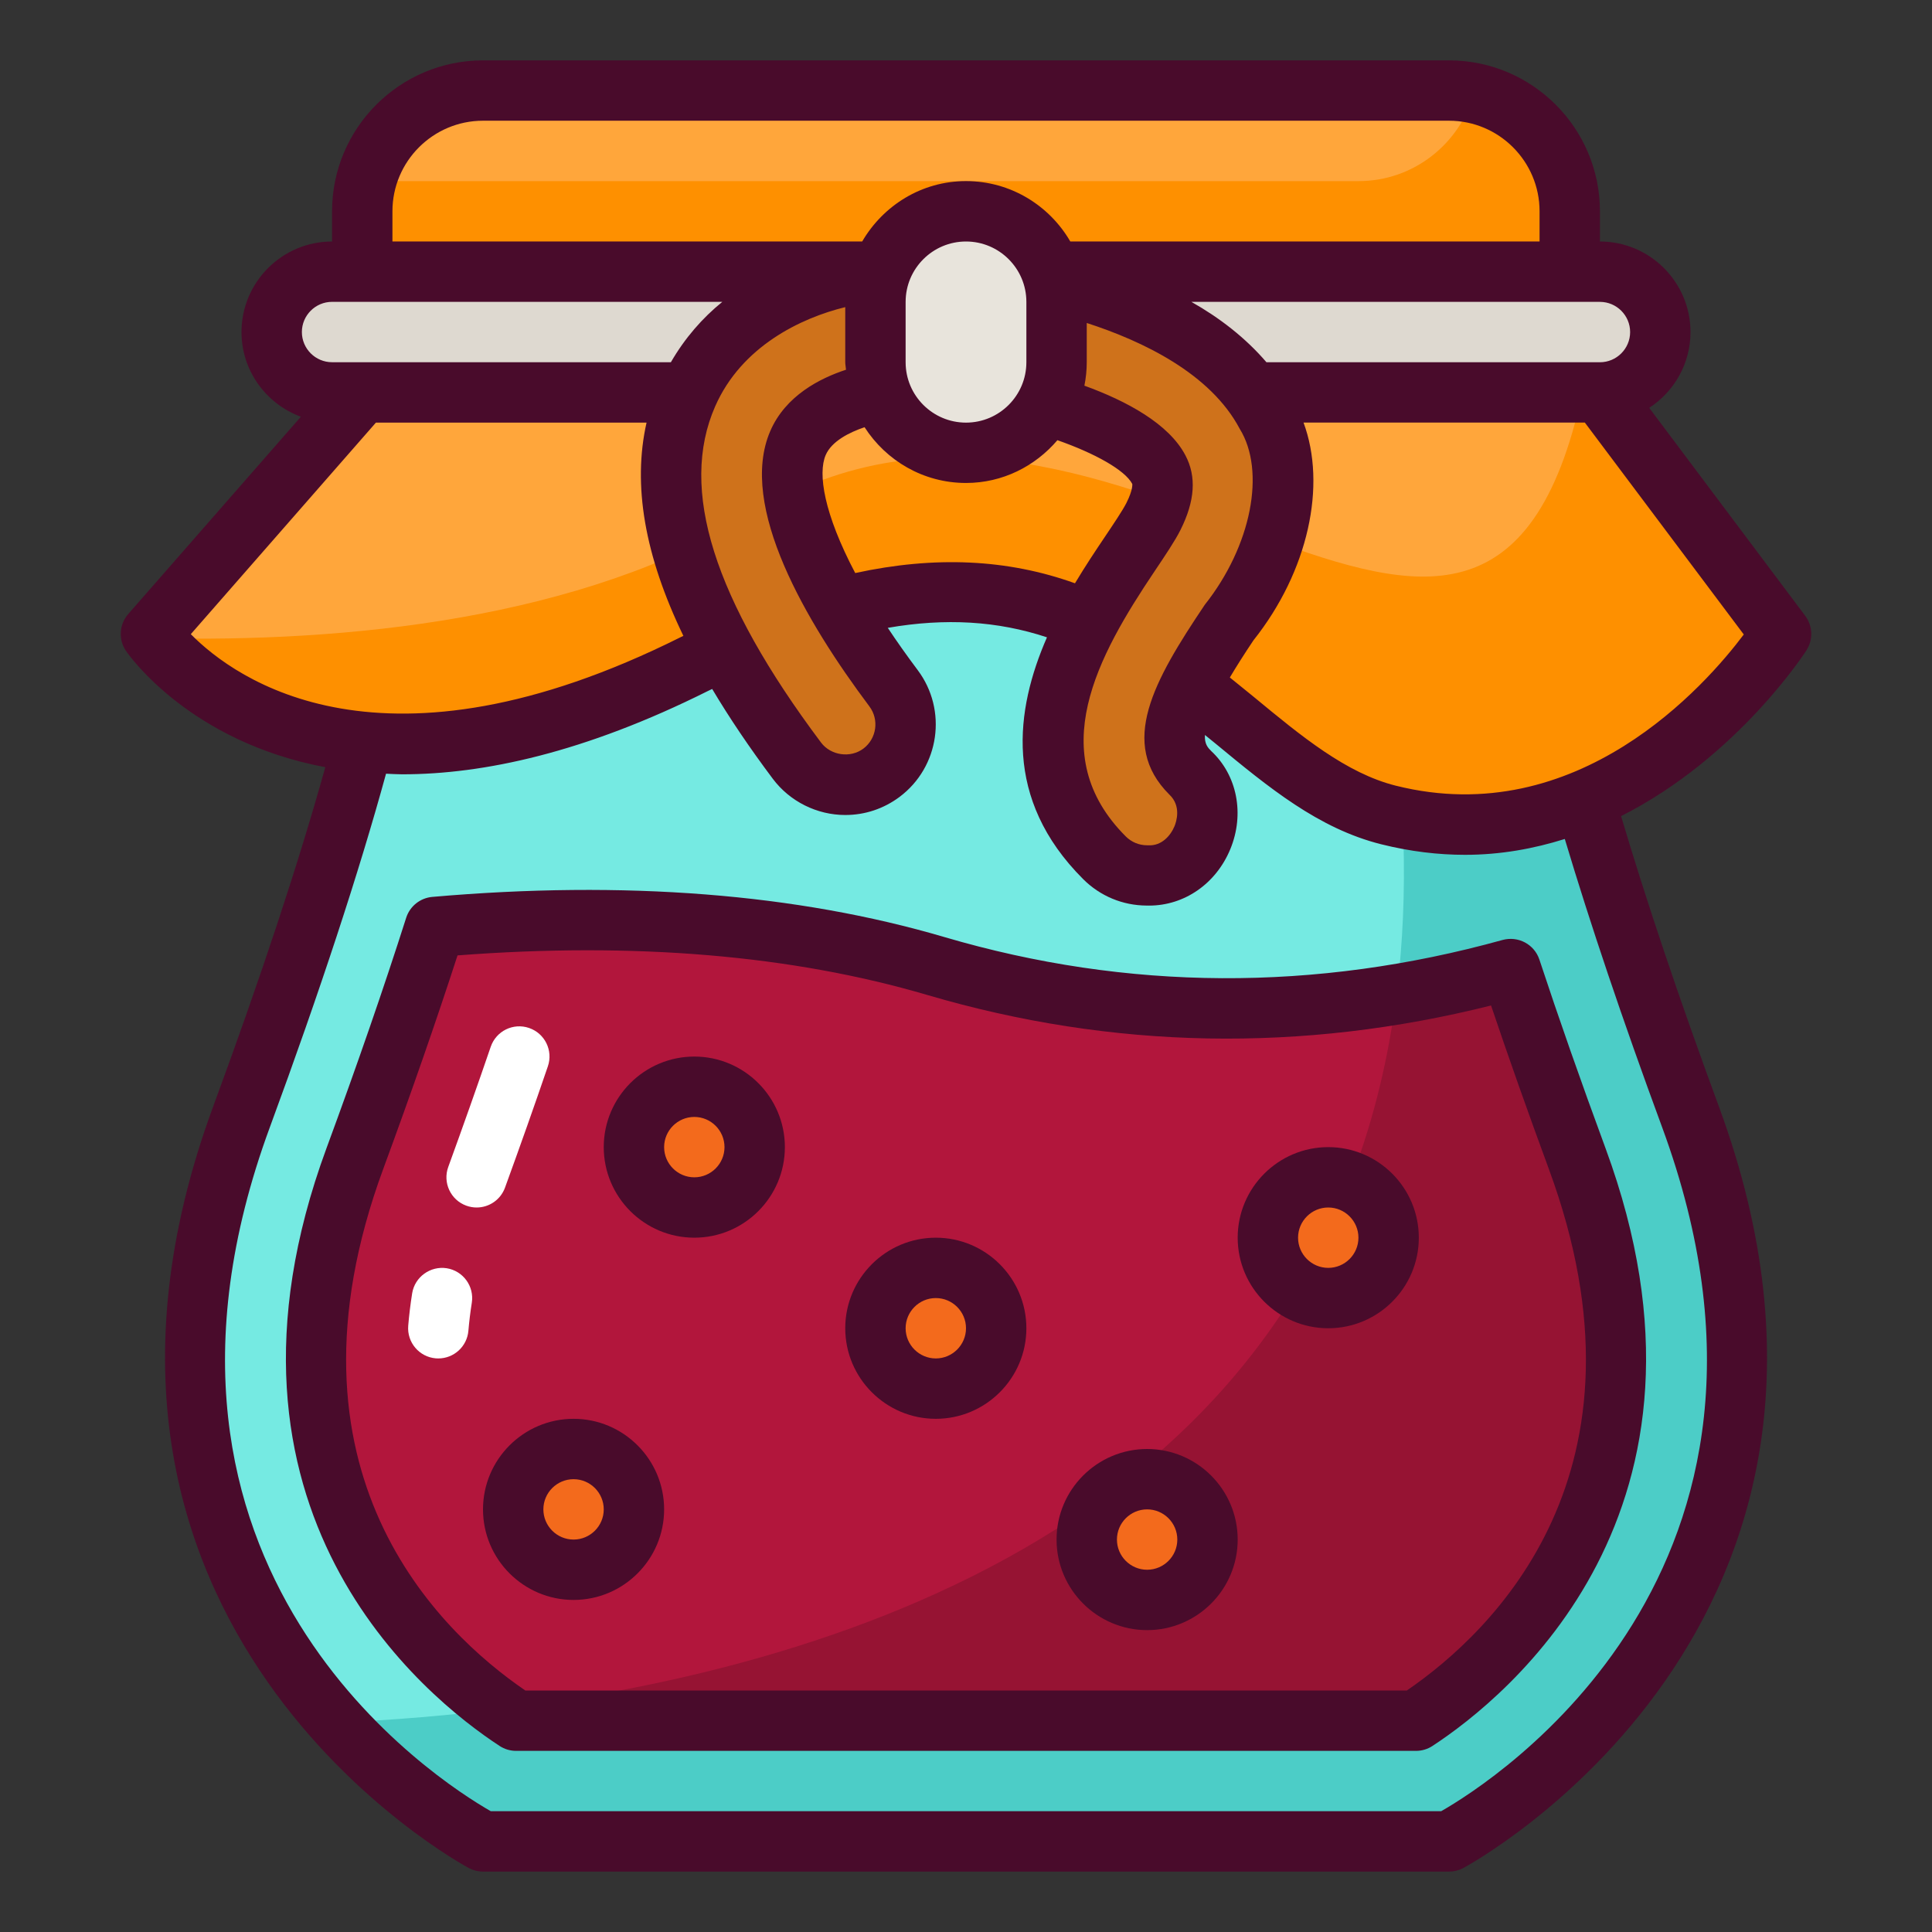 <svg id="jam" viewBox="0 0 64 64" xmlns="http://www.w3.org/2000/svg"><rect x="0" y="0" width="64" height="64" fill="#333333" stroke="none"/><path d="m16 3h32c2.208 0 4 1.792 4 4v2h-40v-2c0-2.208 1.792-4 4-4z" fill="#ffa63b"/><path d="m48.831 3.089c-.477 1.676-2.002 2.911-3.831 2.911h-32.859c-.083.321-.141.653-.141 1v2h40v-2c0-1.924-1.359-3.528-3.169-3.911z" fill="#fe9000"/><path d="m51.811 24c.775 3.052 2.069 7.247 4.189 13 6.126 16.627-8 24-8 24h-32s-14.126-7.373-8-24c2.361-6.409 3.698-10.884 4.434-14l5.566-6.941h30z" fill="#75eae2"/><path d="m56 37c-2.12-5.753-3.414-9.948-4.189-13l-3.811-7.941h-3.412c9.624 34.964-19.368 40.381-33.419 41.004 2.405 2.667 4.831 3.938 4.831 3.938h32s14.126-7.373 8-24z" fill="#4ccdc7"/><path d="m59 21s-5 8-13 6c-6.136-1.534-9-12-23-5-12.9 6.45-18-1-18-1l7-8h41z" fill="#ffa63b"/><path d="m53 13h-.582c-3.245 15.053-15.331-3.439-27.418 4-5.758 3.544-13.557 4.282-19.893 4.141.781.986 6.046 6.782 17.893.859 14-7 16.864 3.466 23 5 8 2 13-6 13-6z" fill="#fe9000"/><path d="m50.044 32.101c-5.123 1.42-11.71 2.057-19.044-.101-5.569-1.638-11.53-1.735-16.592-1.293-.715 2.244-1.589 4.786-2.654 7.676-4.133 11.219 2.828 16.972 5.344 18.617h29.809c2.425-1.588 9.488-7.36 5.34-18.617-.85-2.307-1.579-4.392-2.202-6.282z" fill="#b2163c"/><path d="m52.247 38.383c-.85-2.307-1.579-4.392-2.202-6.282-1.184.328-2.449.611-3.781.831-2.154 17.129-18.052 22.256-29.72 23.686.201.145.388.273.554.382h29.809c2.425-1.588 9.488-7.36 5.34-18.617z" fill="#961333"/><rect fill="#ded9d0" height="4" rx="2" width="46" x="9" y="9"/><g fill="#f36a1c"><circle cx="23" cy="38" r="2"/><circle cx="19" cy="50" r="2"/><circle cx="38" cy="51" r="2"/></g><path d="m23 41c-1.654 0-3-1.346-3-3s1.346-3 3-3 3 1.346 3 3-1.346 3-3 3zm0-4c-.551 0-1 .449-1 1s.449 1 1 1 1-.449 1-1-.449-1-1-1z" fill="#490b2b"/><path d="m19 53c-1.654 0-3-1.346-3-3s1.346-3 3-3 3 1.346 3 3-1.346 3-3 3zm0-4c-.551 0-1 .449-1 1s.449 1 1 1 1-.449 1-1-.449-1-1-1z" fill="#490b2b"/><circle cx="31" cy="44" fill="#f36a1c" r="2"/><path d="m31 47c-1.654 0-3-1.346-3-3s1.346-3 3-3 3 1.346 3 3-1.346 3-3 3zm0-4c-.551 0-1 .449-1 1s.449 1 1 1 1-.449 1-1-.449-1-1-1z" fill="#490b2b"/><path d="m38 54c-1.654 0-3-1.346-3-3s1.346-3 3-3 3 1.346 3 3-1.346 3-3 3zm0-4c-.551 0-1 .449-1 1s.449 1 1 1 1-.449 1-1-.449-1-1-1z" fill="#490b2b"/><circle cx="44" cy="41" fill="#f36a1c" r="2"/><path d="m28.001 26c-.608 0-1.208-.276-1.602-.8-3.801-5.068-4.986-9.04-3.623-12.143 1.249-2.845 4.375-3.883 6.024-4.048 1.104-.117 2.079.692 2.189 1.791.109 1.095-.686 2.071-1.778 2.188-.061.008-2.182.302-2.779 1.691-.677 1.574.478 4.534 3.167 8.12.663.884.483 2.138-.4 2.8-.36.27-.781.4-1.199.4z" fill="#cf721b"/><path d="m38 29c-.512 0-1.024-.195-1.414-.586-3.542-3.541-.695-7.777.834-10.053.33-.491.642-.955.791-1.255.483-.965.257-1.396.171-1.558-.687-1.307-3.782-2.304-5.657-2.567-1.093-.153-1.857-1.162-1.706-2.255.151-1.093 1.153-1.863 2.25-1.708.683.093 6.725 1.017 8.648 4.66 1.073 1.733.633 4.634-1.179 6.913-1.946 2.897-2.256 4.064-1.325 4.995 1.275 1.186.297 3.476-1.414 3.414z" fill="#cf721b"/><path d="m46.906 58h-29.809c-.194 0-.385-.057-.547-.163-2.463-1.611-10.156-7.799-5.735-19.8 1.015-2.753 1.903-5.322 2.64-7.634.123-.384.464-.657.866-.692 6.367-.556 12.072-.108 16.961 1.33 6.067 1.785 12.288 1.817 18.495.096.516-.139 1.05.145 1.217.65.637 1.931 1.374 4.034 2.191 6.25 4.419 11.994-3.269 18.187-5.731 19.799-.163.107-.353.164-.548.164zm-29.505-2h29.202c2.846-1.949 8.399-7.248 4.706-17.271-.7-1.901-1.343-3.72-1.916-5.421-6.266 1.571-12.544 1.456-18.675-.348-4.481-1.319-9.713-1.759-15.562-1.311-.704 2.171-1.531 4.549-2.463 7.08-3.695 10.03 1.861 15.325 4.709 17.271z" fill="#490b2b"/><path d="m15.788 40c-.114 0-.229-.02-.342-.061-.519-.189-.786-.763-.597-1.282.501-1.377.971-2.707 1.407-3.981.179-.522.745-.803 1.27-.623.523.179.802.747.623 1.27-.439 1.287-.914 2.629-1.42 4.019-.148.406-.531.658-.939.658z" fill="#fff"/><path d="m14.521 45c-.028 0-.056-.001-.085-.003-.55-.046-.959-.53-.913-1.081.029-.348.072-.705.13-1.072.087-.546.605-.915 1.144-.832.545.086.918.599.832 1.144-.05.317-.087.626-.113.928-.044.521-.481.916-.996.916z" fill="#fff"/><path d="m44 44c-1.654 0-3-1.346-3-3s1.346-3 3-3 3 1.346 3 3-1.346 3-3 3zm0-4c-.551 0-1 .449-1 1s.449 1 1 1 1-.449 1-1-.449-1-1-1z" fill="#490b2b"/><rect fill="#e8e4dc" height="8" rx="3" width="6" x="29" y="7"/><path d="m59.848 21.53c.219-.35.2-.799-.048-1.13l-5.167-6.889c.821-.536 1.367-1.459 1.367-2.511 0-1.654-1.346-3-3-3v-1c0-2.757-2.243-5-5-5h-32c-2.757 0-5 2.243-5 5v1c-1.654 0-3 1.346-3 3 0 1.29.822 2.382 1.967 2.805l-5.719 6.536c-.301.344-.331.847-.073 1.224.136.198 2.152 3.014 6.601 3.849-.875 3.143-2.117 6.907-3.714 11.24-6.356 17.253 8.327 25.154 8.476 25.232.143.074.302.113.463.113h32c.161 0 .32-.039.463-.113.149-.078 14.832-7.979 8.476-25.232-1.333-3.616-2.407-6.82-3.24-9.619 3.866-1.951 6.115-5.45 6.15-5.505zm-6.848-11.53c.551 0 1 .449 1 1s-.449 1-1 1h-11.047c-.699-.816-1.562-1.478-2.486-2h13.533zm-13.09 10.034c-1.699 2.529-2.866 4.595-1.177 6.284.408.38.236.901.174 1.052-.131.315-.432.659-.871.631l-.036-0c-.267 0-.518-.104-.707-.293-2.73-2.73-.938-5.968.957-8.789.348-.518.677-1.007.856-1.366.48-.96.533-1.769.162-2.47-.55-1.047-1.948-1.8-3.346-2.307.05-.251.078-.51.078-.775v-1.302c1.857.602 4.098 1.671 5.068 3.507.867 1.4.389 3.878-1.159 5.829zm-5.91-10.034v2c0 1.103-.897 2-2 2s-2-.897-2-2v-2c0-1.103.897-2 2-2s2 .897 2 2zm-10.308 3.459c.87-1.982 2.832-2.925 4.308-3.285v1.825c0 .085.02.165.025.249-.86.281-2.004.858-2.511 2.036-1.069 2.487 1.196 6.329 3.285 9.115.331.441.241 1.069-.199 1.4-.431.323-1.08.227-1.401-.2-3.564-4.753-4.712-8.397-3.507-11.141zm4.639 5.525c-1.042-1.976-1.242-3.299-.979-3.91.196-.457.785-.753 1.288-.922.712 1.107 1.949 1.847 3.36 1.847 1.216 0 2.294-.557 3.028-1.417 1.226.429 2.236.985 2.48 1.449 0.0.001.031.182-.192.626-.122.244-.43.702-.728 1.145-.288.428-.632.943-.978 1.52-2.235-.803-4.636-.913-7.28-.339zm-15.331-11.985c0-1.654 1.346-3 3-3h32c1.654 0 3 1.346 3 3v1h-15.545c-.692-1.193-1.979-2-3.455-2-1.473 0-2.745.811-3.439 2h-15.561zm-2 3h12.928c-.656.531-1.24 1.197-1.704 2h-11.224c-.551 0-1-.449-1-1s.449-1 1-1zm-4.679 11.008 6.132-7.008h8.965c-.467 2.066-.065 4.407 1.22 7.065-.029.014-.057.026-.086.041-9.873 4.936-14.751 1.4-16.231-.097zm48.74 16.337c5.411 14.687-5.588 21.665-7.319 22.654h-31.485c-1.73-.989-12.73-7.967-7.319-22.654 1.668-4.529 2.955-8.45 3.85-11.714.178.007.349.02.533.02 2.697 0 6.047-.719 10.126-2.758.049-.024.096-.045.145-.069.567.953 1.235 1.944 2.008 2.975.563.751 1.461 1.2 2.401 1.2.653 0 1.274-.208 1.799-.6 1.323-.992 1.592-2.876.6-4.2-.368-.491-.696-.956-.991-1.4 1.917-.333 3.64-.227 5.273.314-1.046 2.395-1.459 5.352 1.196 8.007.562.563 1.309.875 2.104.879.028.001.056.001.084.001 1.167 0 2.214-.723 2.688-1.866.484-1.17.226-2.458-.633-3.256-.106-.106-.225-.231-.206-.53.118.097.241.195.358.291 1.749 1.444 3.4 2.809 5.483 3.33.966.241 1.891.349 2.774.349 1.184-0 2.284-.204 3.306-.525.838 2.797 1.908 5.979 3.225 9.552zm-8.819-11.316c-1.644-.411-3.126-1.635-4.695-2.931-.263-.217-.538-.435-.807-.654.21-.354.464-.756.782-1.231 1.822-2.291 2.43-5.139 1.659-7.214h9.319l5.265 7.02c-1.259 1.676-5.5 6.515-11.522 5.01z" fill="#490b2b"/></svg>